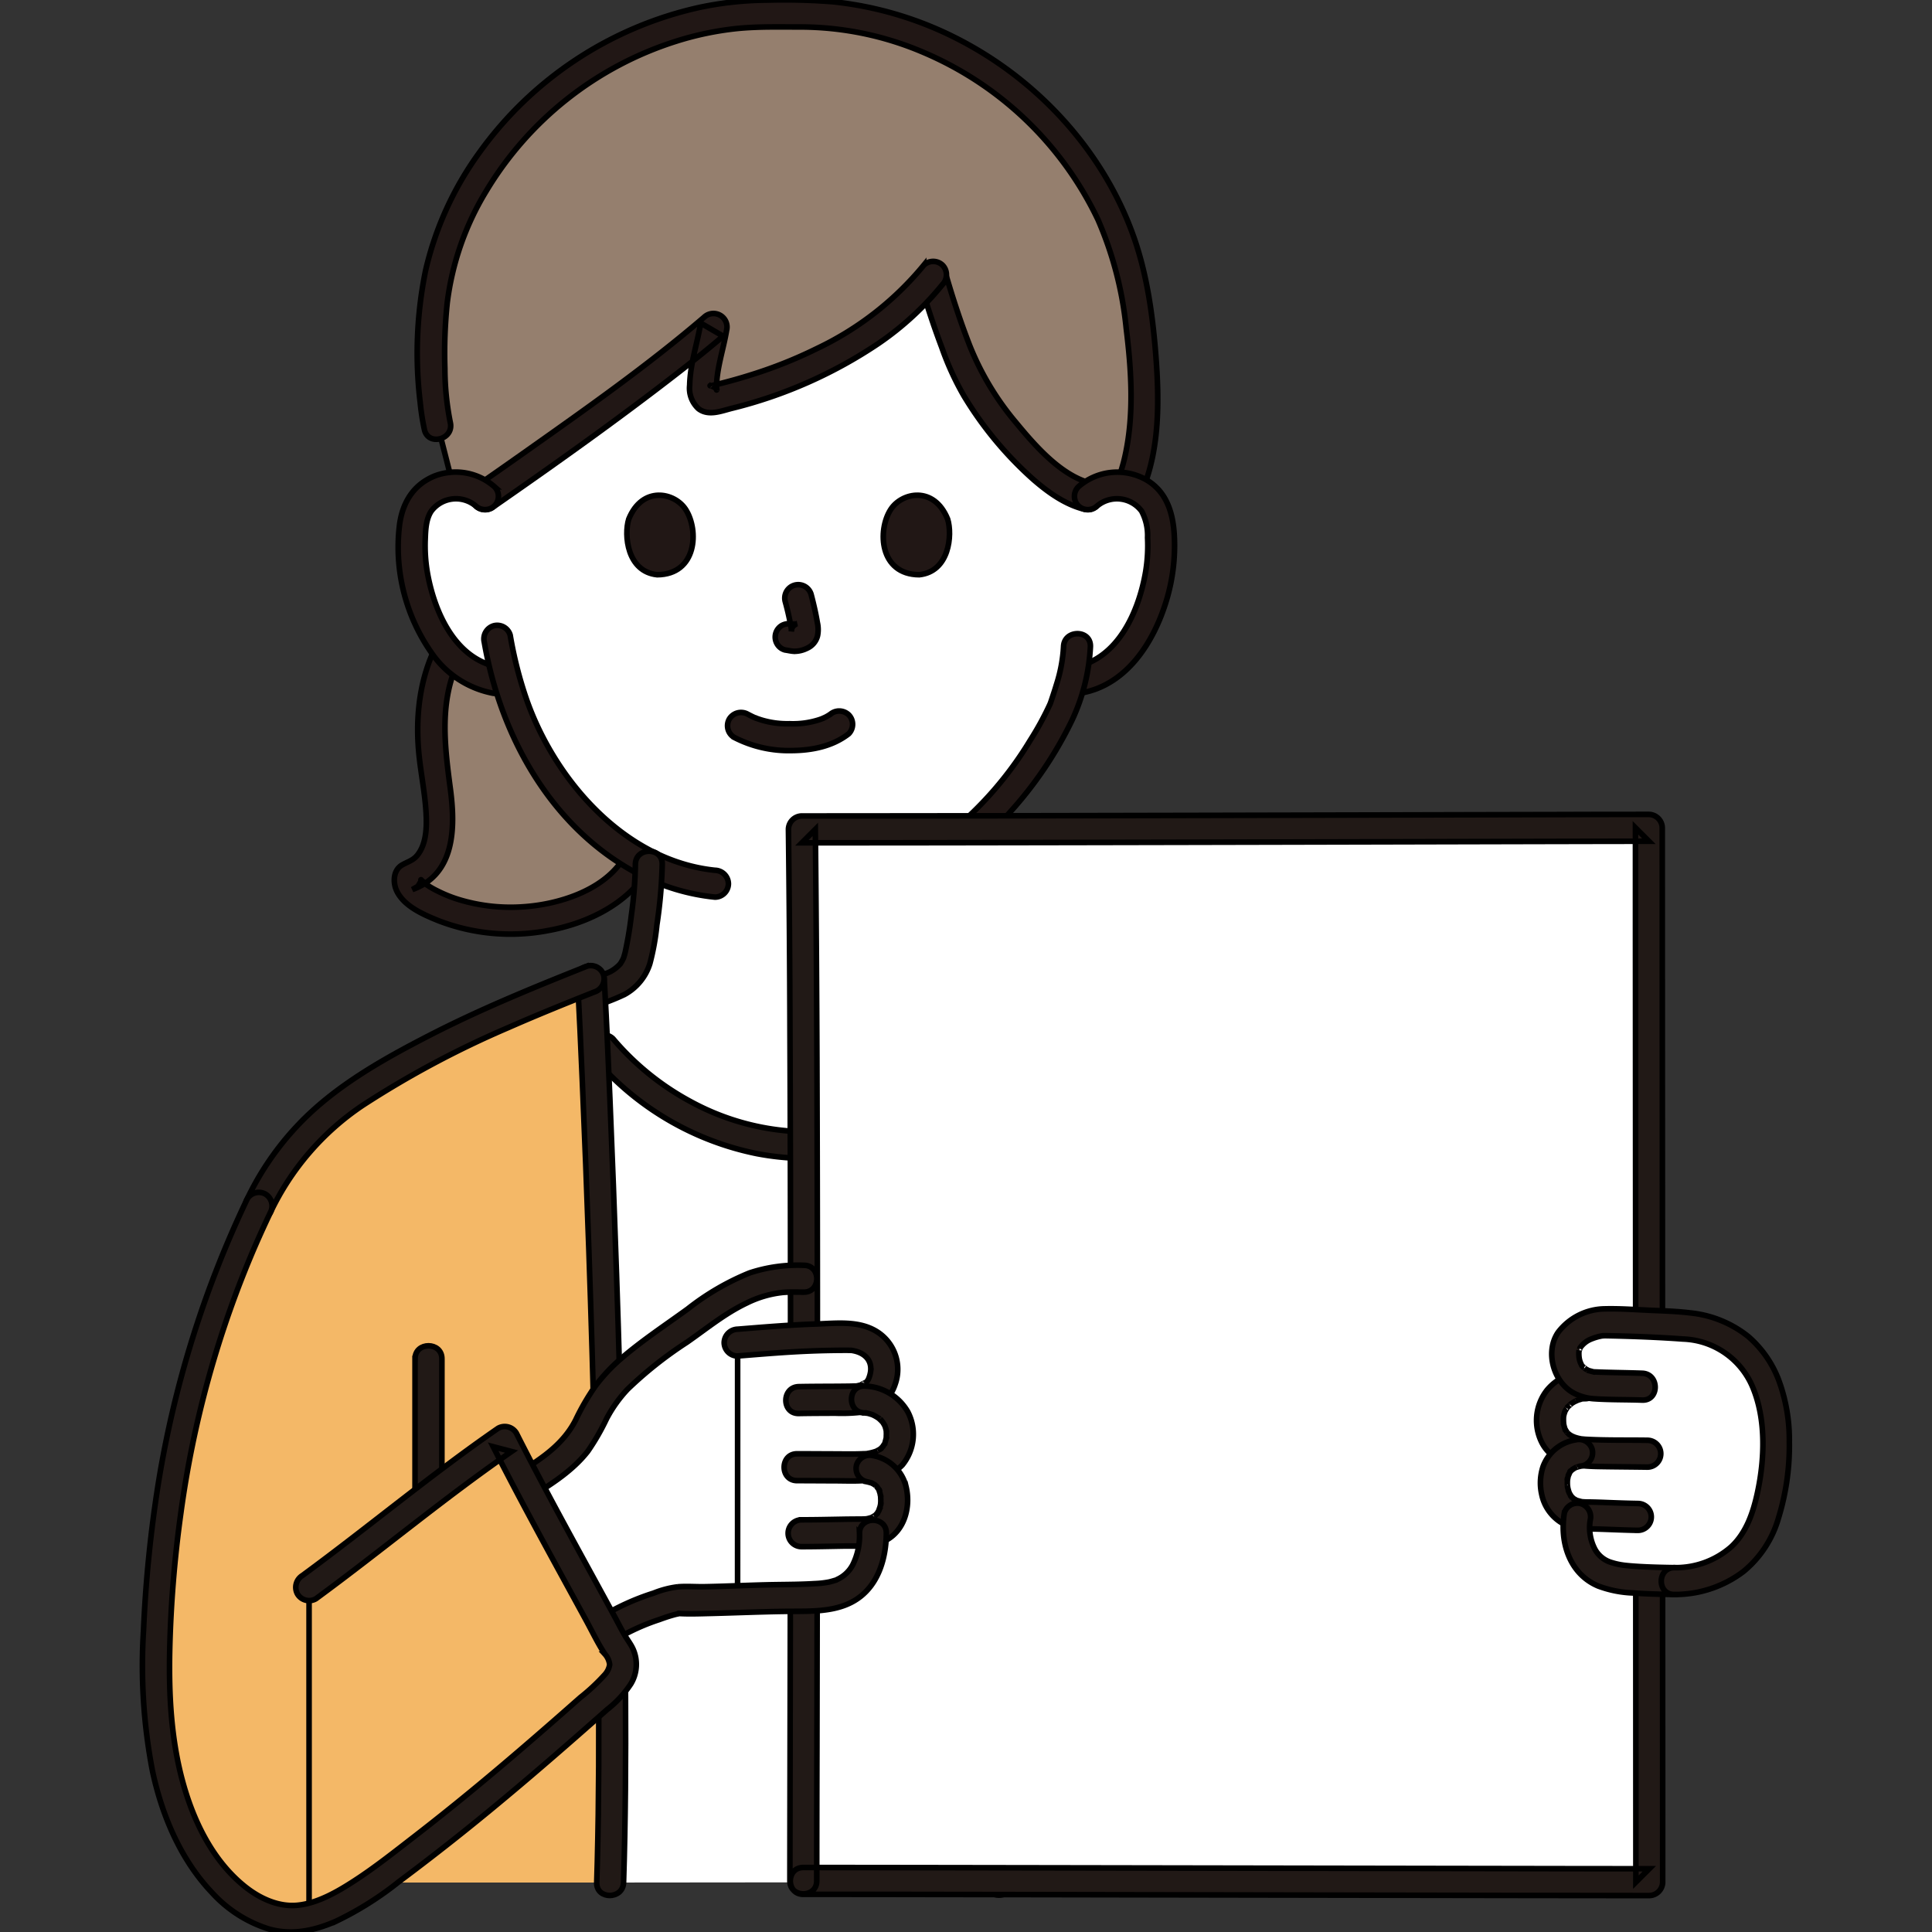 <!DOCTYPE svg PUBLIC "-//W3C//DTD SVG 1.1//EN" "http://www.w3.org/Graphics/SVG/1.1/DTD/svg11.dtd">
<!-- Uploaded to: SVG Repo, www.svgrepo.com, Transformed by: SVG Repo Mixer Tools -->
<svg width="800px" height="800px" viewBox="-25.51 0 345.45 345.45" xmlns="http://www.w3.org/2000/svg" fill="#000000" stroke="#000000">
<rect x="-25.51" y="0" width="345.45" height="345.45" fill="#333333" stroke="none"/>
<g id="SVGRepo_bgCarrier" stroke-width="0"/>
<g id="SVGRepo_tracerCarrier" stroke-linecap="round" stroke-linejoin="round"/>
<g id="SVGRepo_iconCarrier">
<defs>
<style>.a{fill:#ffffff;}.b{fill:#957f6e;}.c{fill:#211715;}.d{fill:#f4b867;}.e{fill:#211916;}</style>
</defs>
<path class="a" d="M169,88.744a8.03,8.03,0,0,1,6.425-1.88,7.585,7.585,0,0,1,5.452,3.625,10.714,10.714,0,0,1,1.122,4.313,32.129,32.129,0,0,1-3.275,17.029,20.412,20.412,0,0,1-5.28,6.929,13.53,13.53,0,0,1-6.3,2.838s-.389.06-1.081.182c-.516,1.927-1.094,3.549-1.378,4.412-1.81,4.912-11.831,21.756-24.509,28.228a79.018,79.018,0,0,0,1.229,12.52c.7,3.994.481,7.564,6.034,9.569.367.133,10.753,4.5,11.314,4.733,0,0,6.556,41.222-41.444,41.222s-40.444-43.555-40.444-43.555c1.069-.365,6.009-2.267,6.377-2.4,5.553-2,5.333-5.575,6.033-9.569A79.25,79.25,0,0,0,90.5,154.531a47.321,47.321,0,0,1-14.961-12.294,54.622,54.622,0,0,1-10.413-20.326l-2.052-.313a13.531,13.531,0,0,1-6.3-2.838,20.412,20.412,0,0,1-5.28-6.929A32.129,32.129,0,0,1,48.227,94.8a10.7,10.7,0,0,1,1.122-4.313A7.585,7.585,0,0,1,54.8,86.864a8.03,8.03,0,0,1,6.425,1.88S53.012,36.39,113.456,36.39,169,88.744,169,88.744Z"/>
<path class="b" d="M70.969,164.221c7.535-1.146,13.934-4.792,16.774-9.052l.987-1.584a48.965,48.965,0,0,1-13.188-11.348,54.622,54.622,0,0,1-10.413-20.326l-2.052-.313a13.531,13.531,0,0,1-6.3-2.838,16.647,16.647,0,0,1-2.187-2.149,26.753,26.753,0,0,0-2.707,8.946,43.777,43.777,0,0,0-.3,5.964q.011.607.044,1.218c.237,4.349,1.253,8.78,1.468,13.112.218,4.72-1.011,9.367-5.513,10.9-.178.06-.214.636-.209.783a2.051,2.051,0,0,0,.362,1.009,6.964,6.964,0,0,0,2.308,2.023C55.067,163.64,62.792,165.465,70.969,164.221Z"/>
<path class="b" d="M177.468,53.3c-.2-1.184-.411-2.281-.613-3.267C171.271,22.654,143.691.917,114.767,2.506,85.844.917,58.263,22.654,52.679,50.037c-1.513,7.386-1.332,20.022.044,25.918L55.492,86.8a7.971,7.971,0,0,1,5.734,1.943c11.431-7.929,30.821-21.7,40.861-30.338-.826,5.125-3.76,13.842-.064,12.946,15.434-3.574,30.226-10.781,39.17-22.025,1.885,6.639,5,15.608,7.289,19.527C151.721,74.4,161.106,86.879,169,88.744a8.03,8.03,0,0,1,6.425-1.88,7.692,7.692,0,0,1,1,.219C180.441,77.774,179.087,62.742,177.468,53.3Z"/>
<path class="c" d="M55.006,75.551a49.555,49.555,0,0,1-.969-9.647,86.538,86.538,0,0,1,.422-11.775A50.267,50.267,0,0,1,61.4,34.208,61.1,61.1,0,0,1,95.391,7.371a55.018,55.018,0,0,1,10.9-2.274c3.776-.375,7.585-.268,11.372-.273a56.05,56.05,0,0,1,21.757,4.462,60.957,60.957,0,0,1,31.41,30.033,64.565,64.565,0,0,1,5.034,19.406c.919,7.419,1.426,15.283-.176,22.644a28.75,28.75,0,0,1-1.544,4.984,2.415,2.415,0,0,0,1.676,2.953,2.461,2.461,0,0,0,2.952-1.677c3.048-7.3,3-15.861,2.421-23.618-.547-7.275-1.553-14.783-3.994-21.687-5.3-14.992-16.687-27.556-30.694-34.958A63.259,63.259,0,0,0,123.419.315,111.126,111.126,0,0,0,111.507.024a59.8,59.8,0,0,0-12.04,1.32A65.982,65.982,0,0,0,60.239,27.231a58.188,58.188,0,0,0-9.654,21.14,73.617,73.617,0,0,0-.964,23.574,42.116,42.116,0,0,0,.757,4.882c.684,3.011,5.313,1.737,4.628-1.276Z"/>
<path class="c" d="M139.107,50.771c1.118,3.822,2.359,7.612,3.77,11.336a51,51,0,0,0,3.979,8.7,64.718,64.718,0,0,0,12.3,14.84c2.673,2.332,5.712,4.534,9.206,5.409,3,.749,4.276-3.878,1.276-4.629-5.359-1.341-9.964-6.6-13.458-10.836a50.272,50.272,0,0,1-8.32-13.852c-1.563-4.014-2.91-8.114-4.119-12.247-.865-2.959-5.5-1.7-4.629,1.276Z"/>
<path class="c" d="M139.651,47.434A55.5,55.5,0,0,1,120.64,62.282a80.964,80.964,0,0,1-11.7,4.692q-3.142,1-6.349,1.777c-.263.064-.541.116-.8.193-.393.116-.45-.081-.128.067-.145-.067-.325-.195.177.049a2.232,2.232,0,0,1,.6.352.628.628,0,0,1,.23.335c0-.069-.045-.458-.047-.133,0,.365-.01-.229-.01-.3-.024-3.308,1.225-6.827,1.8-10.271a2.422,2.422,0,0,0-4.011-2.335C90.314,65.354,79.371,73.039,68.543,80.7q-4.251,3.006-8.528,5.974a2.462,2.462,0,0,0-.861,3.284,2.421,2.421,0,0,0,3.283.861c11.3-7.843,22.532-15.823,33.4-24.268,2.694-2.094,5.361-4.224,7.951-6.446l-4.011-2.335c-.611,3.673-1.891,7.34-1.969,11.085a4.968,4.968,0,0,0,1.576,4.229c1.752,1.337,3.98.439,5.883-.055A82.029,82.029,0,0,0,131.58,61.4a53.671,53.671,0,0,0,11.465-10.571,2.475,2.475,0,0,0,0-3.394,2.417,2.417,0,0,0-3.394,0Z"/>
<path class="c" d="M52.515,115.4c-3.1,6.137-3.809,13.16-3.065,19.933.4,3.622,1.15,7.222,1.261,10.872.068,2.245-.122,4.884-1.595,6.71-.775.96-1.729,1.163-2.74,1.754-1.644.961-1.661,3.249-.887,4.764,1.363,2.668,4.739,4.112,7.376,5.181a35.74,35.74,0,0,0,19.6,1.778c6.576-1.182,13.479-4.356,17.349-10.009,1.75-2.556-2.408-4.959-4.144-2.423-3.661,5.347-11.313,7.731-17.463,8.167a31.823,31.823,0,0,1-11.188-1.136,24.2,24.2,0,0,1-4.274-1.665,15.577,15.577,0,0,1-2.138-1.251c-.231-.17-.47-.492-.706-.625-.3-.17-.023-.268-.115.057l-.617,1.059.11-.128-1.059.618c7.672-2.774,7.7-11.145,6.8-17.973-1.04-7.83-2.064-15.921,1.638-23.26,1.388-2.751-2.751-5.184-4.144-2.423Z"/>
<path class="c" d="M170.692,90.441a5.518,5.518,0,0,1,7.923.949,9.224,9.224,0,0,1,1.066,4.754,28.7,28.7,0,0,1-.341,6.065c-1.211,7.083-4.944,15.719-12.835,17.075a2.419,2.419,0,0,0-1.676,2.952,2.455,2.455,0,0,0,2.952,1.676c8.171-1.4,13.02-9.12,15.256-16.488a33.914,33.914,0,0,0,1.407-11.951c-.256-3.959-1.454-7.683-5.1-9.744A10.537,10.537,0,0,0,167.3,87.047a2.421,2.421,0,0,0,0,3.394,2.448,2.448,0,0,0,3.394,0Z"/>
<path class="c" d="M164.661,115.62a26.975,26.975,0,0,1-1.276,6.8c-.255.858-.537,1.707-.821,2.555-.077.229-.151.46-.235.687-.066.179-.365.846-.056.156a53.835,53.835,0,0,1-3.583,6.565,63.959,63.959,0,0,1-14.278,16.468,27.2,27.2,0,0,1-10.587,5.358c-3.009.692-1.736,5.321,1.276,4.629,8.045-1.85,14.78-7.653,20.082-13.725a69.309,69.309,0,0,0,11.052-16.461,35.143,35.143,0,0,0,3.226-13.032c.1-3.09-4.7-3.086-4.8,0Z"/>
<path class="c" d="M62.923,87.047a10.5,10.5,0,0,0-10.613-1.98c-3.931,1.551-5.9,4.858-6.4,8.928a32.942,32.942,0,0,0,5.766,22.774,17.219,17.219,0,0,0,10.759,7.143,2.471,2.471,0,0,0,2.953-1.676,2.42,2.42,0,0,0-1.677-2.952c-7.889-1.355-11.623-9.993-12.834-17.075a28.624,28.624,0,0,1-.35-5.841c.06-1.651.133-3.553,1.075-4.978a5.514,5.514,0,0,1,7.923-.949,2.461,2.461,0,0,0,3.394,0,2.421,2.421,0,0,0,0-3.394Z"/>
<path class="c" d="M61.086,114.844c2.923,16.865,12.063,33.37,27.689,41.509a37.5,37.5,0,0,0,13.559,4.056,2.415,2.415,0,0,0,2.4-2.4,2.454,2.454,0,0,0-2.4-2.4c-16.111-1.67-28.665-16.118-33.725-30.634a71.893,71.893,0,0,1-2.894-11.407,2.42,2.42,0,0,0-2.952-1.676,2.455,2.455,0,0,0-1.677,2.952Z"/>
<path class="d" d="M153.035,336.537c-1.595-48.962,2.555-142.6,3.612-160.69,15.034,5.962,25.738,12.126,39.21,20.952l-1.894,57.6c0,11.466-2.782,22.223-4.229,33.866-.289,13.157,1.184,27.88,1.184,48.43"/>
<path class="a" d="M83.588,336.606c1.373-42.895-1.511-120.8-2.943-151.4a48.858,48.858,0,0,0,39.062,19.608c13.589-.183,27.269-6.8,36.372-17.773-1.506,31.405-4.423,107.157-3.044,149.5"/>
<path class="e" d="M80.708,189.126a51.733,51.733,0,0,0,29.147,17.158,49.183,49.183,0,0,0,32.858-5.236,52.073,52.073,0,0,0,15.059-12.322,2.467,2.467,0,0,0,0-3.394,2.418,2.418,0,0,0-3.394,0,47.769,47.769,0,0,1-26.5,16.157,44.041,44.041,0,0,1-29.765-4.443A47.981,47.981,0,0,1,84.1,185.732a2.42,2.42,0,0,0-3.394,0,2.449,2.449,0,0,0,0,3.394Z"/>
<path class="e" d="M88.1,154.526a74.421,74.421,0,0,1-.72,9.131,67.439,67.439,0,0,1-1.115,6.658c-.077.311-.255.907-.293,1a7.819,7.819,0,0,1-.57,1.02,6.508,6.508,0,0,1-1.849,1.434,34.847,34.847,0,0,1-4.976,1.769,2.457,2.457,0,0,0-1.676,2.952,2.423,2.423,0,0,0,2.952,1.676,39.488,39.488,0,0,0,6.274-2.331,9.521,9.521,0,0,0,4.564-5.533,43.738,43.738,0,0,0,1.252-6.932,84.251,84.251,0,0,0,.957-10.848c.06-3.09-4.74-3.09-4.8,0Z"/>
<path class="d" d="M39.279,336.608c-2.985,2.645-6.156,5.386-10.055,6.226-7.074,1.522-13.891-3.734-18.024-9.673-9.429-13.55-9.45-31.714-8.262-48.178,1.8-24.963,7.07-46.8,17.827-69.394A49.417,49.417,0,0,1,38.5,195.321c13.358-8.752,26.792-14.359,41.627-20.269,1.014,17.171,5.036,112.373,3.462,161.554"/>
<path class="e" d="M77.726,175.052c.354,6,.612,12.011.872,18.018q.657,15.144,1.176,30.294.645,18.612,1.1,37.231.46,19.149.632,38.3c.084,11.338.075,22.68-.213,34.016q-.047,1.846-.105,3.692c-.1,3.09,4.7,3.086,4.8,0,.35-11.025.4-22.059.346-33.088-.057-12.69-.263-25.38-.547-38.067q-.422-18.849-1.063-37.692-.528-15.724-1.187-31.446c-.28-6.622-.565-13.244-.931-19.861q-.039-.7-.08-1.4c-.18-3.07-4.982-3.09-4.8,0Z"/>
<path class="e" d="M79.488,172.738c-9.553,3.807-19.1,7.7-28.247,12.41-8.39,4.321-16.968,9.13-23.508,16.054a51.284,51.284,0,0,0-9.04,13.176,2.466,2.466,0,0,0,.861,3.283,2.421,2.421,0,0,0,3.284-.861A47.559,47.559,0,0,1,39.4,197.6a171.081,171.081,0,0,1,25.972-13.859c5.083-2.239,10.234-4.316,15.393-6.372a2.475,2.475,0,0,0,1.677-2.953,2.418,2.418,0,0,0-2.953-1.676Z"/>
<path class="e" d="M137.775,154.526a98.2,98.2,0,0,0,1.41,13.62c.437,2.735.8,5.393,2.679,7.576,1.694,1.97,4.137,2.787,6.48,3.7,1.879.73,3.766,1.445,5.634,2.206a2.417,2.417,0,0,0,2.952-1.677A2.459,2.459,0,0,0,155.254,177c-1.651-.672-3.319-1.305-4.98-1.951s-3.614-1.151-4.835-2.511c-1.171-1.3-1.322-3.825-1.672-5.947a84.267,84.267,0,0,1-1.192-12.061c-.061-3.085-4.861-3.095-4.8,0Z"/>
<path class="e" d="M48.7,242.953,48.7,267.411c0,3.088,4.8,3.093,4.8,0l.006-24.458c0-3.089-4.8-3.094-4.8,0Z"/>
<path class="e" d="M155.435,336.537c-.355-10.968-.4-21.946-.343-32.918.064-12.592.281-25.183.578-37.771q.437-18.544,1.1-37.083.549-15.691,1.232-31.376c.294-6.705.6-13.41.968-20.112q.039-.715.081-1.43l-3.038,2.314c13.676,5.441,26.343,12.664,38.637,20.71,2.592,1.7,5-2.458,2.422-4.145-6.263-4.1-12.612-8.079-19.2-11.646a192.569,192.569,0,0,0-20.586-9.547c-1.544-.615-2.957.918-3.038,2.314-.357,6.117-.634,12.238-.908,18.359q-.678,15.14-1.22,30.283-.663,18.323-1.134,36.651c-.32,12.663-.563,25.329-.664,38-.089,11.267-.083,22.539.209,33.8q.047,1.8.1,3.6c.1,3.081,4.9,3.1,4.8,0Z"/>
<path class="a" d="M127.433,239.154a6.9,6.9,0,0,0-1.218-.115q-1.16,0-2.222.013v-6.179c0-4-5.768-4.234-5.768-4.234h-2.47c-6.04,0-12.03,3.63-15.72,6.46-2.86,2.18-5.76,4-8.62,6.19-3.31,2.53-6.7,5.13-9.01,8.61a62.372,62.372,0,0,0-3.34,6.05c-1.98,3.89-6.52,6.94-10.312,9.27,4.6,8.74,9.416,17.373,14.155,26.137,1.943-1.36,10.858-5.3,13.247-5.247,5.27.12,8.28-.18,16.06-.34,3.73-.07,8.61-.04,11.12-.57,3.722-.794,7.351-3.914,7.227-11.423,3.414-.912,3.82-4.17,3.82-5.459,0-2.066-.638-5.016-4.42-5.722l-1.328-.248.1,0c1.834-.066,6.648-.521,6.648-5.985,0-4.285-4.121-6.124-6.328-6.124h-1.8c1.568-.034,5.382-.7,5.33-5.841C132.554,241.3,129.84,239.594,127.433,239.154Z"/>
<path class="a" d="M118.118,336.316c25.193,0,129.025.221,151.264.221,0-31.365-.074-158.664-.074-188.517-14.044,0-105.194.278-151.447.278C118.511,201.283,118.118,309.968,118.118,336.316Z"/>
<path class="e" d="M118.118,338.716q11.262,0,22.524.022,16.67.022,33.339.053l37.172.064q16.773.029,33.546.055,11.469.016,22.937.026h1.746a2.435,2.435,0,0,0,2.4-2.4q0-13.932-.007-27.863-.007-20.65-.018-41.3l-.021-45.83q-.01-20.937-.019-41.874-.006-14.657-.009-29.312V148.02a2.435,2.435,0,0,0-2.4-2.4q-8.089,0-16.18.028-14.124.03-28.25.066-17.478.042-34.957.08-18.211.04-36.425.07-16.065.025-32.13.034h-3.5a2.432,2.432,0,0,0-2.4,2.4q.222,18.189.272,36.38.093,21.477.1,42.955.016,21.682-.012,43.366-.021,18.805-.059,37.611-.024,12.812-.041,25.623,0,1.041,0,2.083c0,3.089,4.8,3.094,4.8,0q0-11.911.035-23.823.033-18.246.06-36.492.027-21.5.021-42.995-.009-21.667-.081-43.334-.069-18.691-.246-37.381-.021-2-.046-3.993l-2.4,2.4q15.692,0,31.384-.027,18.019-.027,36.04-.067,17.711-.037,35.421-.08,14.757-.034,29.515-.07,8.953-.021,17.908-.034h1.179l-2.4-2.4q0,13.575.007,27.151l.018,40.932.021,45.81q.011,21.1.019,42.2.006,14.989.009,29.98v2.445l2.4-2.4q-10.566,0-21.133-.022-16.311-.024-32.622-.053L178.5,334q-17.089-.029-34.18-.055-12.122-.018-24.245-.027h-1.954C115.03,333.916,115.025,338.716,118.118,338.716Z"/>
<path class="a" d="M106.379,256.618c0-9.267,0-16.561,0-16.561,7.642-.61,12.169-1.018,19.835-1.018,2.595,0,6.334,1.723,6.371,5.355.052,5.145-3.762,5.807-5.33,5.841h1.8c2.207,0,6.328,1.839,6.328,6.124,0,5.464-4.814,5.919-6.648,5.985l-.1,0,1.327.248c3.782.706,4.42,3.656,4.42,5.722,0,1.289-.406,4.547-3.82,5.459.125,7.508-3.505,10.629-7.227,11.423-2.51.53-7.39.5-11.12.57-2.306.047-4.193.107-5.843.164C106.376,278.015,106.378,266.251,106.379,256.618Z"/>
<path class="e" d="M69.966,267.291c3.492-2.154,7.051-4.507,9.608-7.77a40.8,40.8,0,0,0,3.37-5.84,23.869,23.869,0,0,1,3.785-5.3,71,71,0,0,1,10.6-8.39c3.514-2.447,6.813-5.177,10.707-7.021a18.994,18.994,0,0,1,6.456-1.878c1.238-.1,2.492-.051,3.733-.051,3.088,0,3.093-4.8,0-4.8a27.539,27.539,0,0,0-9.714,1.365,45.457,45.457,0,0,0-11.055,6.438c-3.926,2.851-7.975,5.518-11.675,8.671a31.077,31.077,0,0,0-4.724,4.956,41.843,41.843,0,0,0-3.646,6.247c-2.157,4.225-5.919,6.794-9.868,9.23-2.624,1.619-.216,5.773,2.423,4.145Z"/>
<path class="e" d="M106.38,242.457c3.5-.279,6.99-.577,10.492-.771q2.513-.138,5.028-.2,1.326-.031,2.653-.042c.473,0,.947-.011,1.42-.006.1,0,.909.029.621,0,2.1.248,3.82,1.458,3.574,3.741a5.039,5.039,0,0,1-.335,1.261,1.736,1.736,0,0,1-.742.9c.38-.3-.964.408-.383.2a8.249,8.249,0,0,1-1.146.3c-.063.013.444,0-.048-.009-.29,0-.584.017-.875.022-1.006.018-2.012.025-3.017.031-2.1.012-4.2.013-6.3.055-3.084.062-3.095,4.862,0,4.8,2.172-.044,4.345-.043,6.517-.056a30.864,30.864,0,0,0,4.912-.2,7.3,7.3,0,0,0,5.788-4.947,7.95,7.95,0,0,0-3.336-9.481c-3.2-1.954-7.192-1.435-10.765-1.318-4.7.153-9.379.554-14.062.928a2.461,2.461,0,0,0-2.4,2.4,2.419,2.419,0,0,0,2.4,2.4Z"/>
<path class="e" d="M129.057,252.635c.207,0,.763.125.091-.028.214.049.431.077.643.132s.394.117.591.18c.075.024.44.17.142.046-.323-.135.168.085.229.117a7.126,7.126,0,0,1,.677.392c.111.073.221.149.327.228-.029-.022-.292-.242-.092-.06s.4.374.585.574-.02-.05-.046-.082a4.688,4.688,0,0,1,.351.531c.073.125.139.253.2.382-.02-.04-.123-.326-.029-.062a5.647,5.647,0,0,1,.241.894c.07.391-.011-.322,0,.094,0,.129.012.257.013.386,0,.177-.014.353-.016.53,0,.671.105-.283-.035.325-.058.251-.119.5-.195.743-.166.536.091-.052-.114.256-.1.153-.483.68-.138.279-.173.2-.364.372-.547.562-.225.235.359-.235.088-.062-.094.06-.183.126-.278.185-.162.1-.339.179-.5.278-.343.21.058-.017.132-.045-.1.037-.2.079-.3.112-.221.072-.441.142-.666.2-.167.042-.336.08-.5.113-.092.018-.189.029-.28.05-.425.1.24-.052.234-.028a4.625,4.625,0,0,1-.936.079c-1.783.087-3.578.039-5.362.034-2.183-.006-4.366-.025-6.55-.026-3.088,0-3.093,4.8,0,4.8,2.221,0,4.441.021,6.662.027,1.925,0,3.888.1,5.808-.074a9.285,9.285,0,0,0,6.336-2.743,8.671,8.671,0,0,0,.98-9.523,9.2,9.2,0,0,0-7.747-4.6c-3.09-.052-3.09,4.748,0,4.8Z"/>
<path class="e" d="M129.324,264.909a8.371,8.371,0,0,1,.843.21c.11.035.22.072.328.113-.041-.015-.307-.149-.073-.023.211.113.412.232.615.36-.373-.234.023.027.163.168.156.158.359.583.133.129.076.152.187.29.268.44.039.073.07.157.114.227.166.263-.094-.413-.049-.11a5.611,5.611,0,0,0,.17.55c.046.18.06.377.117.552.08.247-.029-.239-.03-.248,0,.077.019.153.024.23.019.309.04.617.034.927,0,.2-.029.4-.037.6-.014.359.132-.668.018-.148-.03.136-.051.274-.084.41-.063.268-.193.534-.245.8-.046.237.076-.274.112-.259,0,0-.1.22-.121.25-.081.145-.167.288-.249.432-.27.473.26-.228-.021.047-.109.106-.21.224-.317.333-.074.075-.163.134-.237.209.022-.022.382-.236.16-.131a5.713,5.713,0,0,0-.514.307c-.113.07-.4.138.075-.018-.091.03-.179.07-.271.1-.195.055-.388.111-.585.16-.066.016-.5.1-.217.051.271-.043-.108.01-.136.012-.294.019-.587.028-.882.029-1.079.006-2.159.011-3.238.031-2.461.044-4.92.1-7.381.1a2.4,2.4,0,0,0,0,4.8c2.5,0,4.991-.061,7.487-.105,2.607-.046,5.362.23,7.725-1.1,3.319-1.865,4.317-6.075,3.461-9.571a7.424,7.424,0,0,0-5.884-5.5,2.459,2.459,0,0,0-2.952,1.676,2.423,2.423,0,0,0,1.676,2.952Z"/>
<path class="e" d="M84.116,293.431a37.736,37.736,0,0,1,8.252-3.841c.748-.275,1.5-.537,2.27-.758.283-.082.568-.16.856-.226.156-.035.314-.062.47-.1.257-.059-.537-.023,0,0,1.776.1,3.582.03,5.36-.013,4.483-.108,8.962-.305,13.447-.37,3.994-.057,8.572.24,12.192-1.747,4.422-2.427,5.959-7.484,6.007-12.234.031-3.09-4.769-3.092-4.8,0a11.678,11.678,0,0,1-1.22,5.683,5.9,5.9,0,0,1-2.729,2.572c-.43.223-.056.071-.516.206-.334.1-.663.2-1,.274a16.765,16.765,0,0,1-2.532.282c-2.328.146-4.664.152-7,.187-4.243.064-8.48.291-12.722.366-1.584.028-3.21-.114-4.786.022a17.271,17.271,0,0,0-4.3,1.122,43.429,43.429,0,0,0-9.668,4.423c-2.537,1.731-.138,5.892,2.423,4.145Z"/>
<path class="d" d="M63.3,258.468c-11.392,7.978-21.6,16.587-33.547,25.329v58.915a36.059,36.059,0,0,0,11.213-5.656c15.4-11.2,27.782-21.915,41.4-33.979,1.809-1.6,3.783-3.605,3.516-6.007-.153-1.377-1.207-2.436-1.863-3.655-6.488-12.062-13.154-23.84-19.272-35.953Q64.02,257.963,63.3,258.468Z"/>
<path class="e" d="M18.693,214.378A187.319,187.319,0,0,0,2.826,265.069,230.184,230.184,0,0,0,.154,291.48,99.79,99.79,0,0,0,1.74,316.6c1.682,7.9,5,15.857,10.628,21.78a23.026,23.026,0,0,0,10.274,6.558c4.156,1.144,8.123.257,11.983-1.435a58.117,58.117,0,0,0,11.215-7.069q5.7-4.248,11.256-8.691c7.029-5.614,13.871-11.456,20.636-17.385q2.654-2.325,5.294-4.664a19.253,19.253,0,0,0,4.252-4.588,6.732,6.732,0,0,0,.376-6.31c-.4-.861-.995-1.606-1.47-2.425-.609-1.052-1.159-2.142-1.738-3.211-4.761-8.785-9.625-17.516-14.261-26.368q-1.707-3.256-3.367-6.538a2.413,2.413,0,0,0-3.283-.861c-12.018,8.3-23.22,17.7-34.994,26.335a2.472,2.472,0,0,0-.861,3.284,2.418,2.418,0,0,0,3.284.861c11.774-8.633,22.976-18.033,34.993-26.335l-3.283-.861c4.244,8.392,8.753,16.646,13.262,24.9q1.714,3.135,3.423,6.273c1.073,1.975,2.055,4.035,3.292,5.913a3.359,3.359,0,0,1,.848,1.874,3.421,3.421,0,0,1-.885,1.815,35.413,35.413,0,0,1-4.357,4.067c-6.478,5.721-13,11.393-19.679,16.881q-4.947,4.067-10.009,7.988c-3.462,2.672-6.925,5.435-10.592,7.823-3.012,1.962-6.611,4.087-10.264,4.454-3.459.346-6.833-1.248-9.472-3.371-5.842-4.7-9.274-11.929-11.171-19.038-2-7.509-2.4-15.333-2.238-23.071a212.34,212.34,0,0,1,1.975-24.5,182.252,182.252,0,0,1,13.3-47.9q1.313-3.012,2.726-5.979a2.467,2.467,0,0,0-.861-3.283,2.42,2.42,0,0,0-3.284.861Z"/>
<path class="a" d="M259.684,247.719c-1.533-.057-5.635-1.013-5.246-6.291.265-3.608,5.294-5.034,7-5,4.614.092,9.026.256,13.277.556,12.945.555,17.485,10.484,17.311,21.627-.078,4.985-.935,11.291-3.454,16.021-2.189,4.111-7.278,8.068-14.717,8.068-3.656-.057-8.424-.174-10.871-.733a7.656,7.656,0,0,1-5.954-4.946,11.633,11.633,0,0,1-.446-6.215c-3.8-.773-4.255-4.3-4.255-5.616,0-2.272.882-5.011,5.01-5.49-2.085-.22-5.774-1.18-5.7-6.006.067-4.267,4.125-6.036,6.283-6Z"/>
<path class="c" d="M105.759,131.845a21.228,21.228,0,0,0,10.223,2.361c3.637-.024,7.341-.728,10.258-3a2.413,2.413,0,0,0,0-3.394,2.462,2.462,0,0,0-3.394,0c.71-.553.095-.085-.087.031-.208.134-.423.257-.642.372-.151.079-.9.393-.305.165-.294.112-.586.226-.885.322a15.23,15.23,0,0,1-5.279.705,15.86,15.86,0,0,1-5.036-.678c-.324-.1-.64-.213-.959-.323-.1-.035-.2-.089-.31-.12.591.173.17.076.014,0-.4-.186-.788-.382-1.176-.586a2.452,2.452,0,0,0-3.283.861,2.425,2.425,0,0,0,.861,3.283Z"/>
<path class="c" d="M114.9,107.588a48.658,48.658,0,0,1,1.145,5.241l-.085-.638a3.18,3.18,0,0,1,.019.723l.086-.638a1.792,1.792,0,0,1-.079.325l.241-.573a1.282,1.282,0,0,1-.114.209l.375-.486a1.093,1.093,0,0,1-.171.169l.485-.375a3.356,3.356,0,0,1-.415.22l.574-.242a3.054,3.054,0,0,1-.7.2l.638-.086a2.831,2.831,0,0,1-.657,0l.638.086c-.247-.035-.49-.095-.738-.128a2.649,2.649,0,0,0-1.849.241,2.4,2.4,0,0,0-.861,3.284,2.3,2.3,0,0,0,1.434,1.1c.538.073,1.061.21,1.608.234a5.085,5.085,0,0,0,2.336-.551,3.305,3.305,0,0,0,1.853-2.189,5.6,5.6,0,0,0-.025-2.39c-.285-1.689-.675-3.362-1.109-5.018a2.4,2.4,0,0,0-4.629,1.276Z"/>
<path class="c" d="M86.91,92.824c-.875,2.844-.3,9.386,5.083,9.942,7.121-.042,7.5-7.952,5.1-11.671C95.133,88.05,89.362,86.784,86.91,92.824Z"/>
<path class="c" d="M143.935,92.824c.875,2.844.305,9.386-5.083,9.942-7.121-.042-7.5-7.952-5.1-11.671C135.712,88.05,141.483,86.784,143.935,92.824Z"/>
<path class="e" d="M257.923,245.291a9.065,9.065,0,0,0-6.8,3.246,8.78,8.78,0,0,0-.885,9.518c2.217,4.136,7.124,4.12,11.183,4.182,2.541.039,5.082.051,7.624.09a2.4,2.4,0,1,0,0-4.8c-3.675-.056-7.37.033-11.04-.174-.26-.015-.519-.049-.778-.065-.314-.019.622.119.02,0-.2-.041-.4-.078-.6-.127-.357-.088-.7-.214-1.042-.334.651.225.041,0-.118-.088-.11-.061-.68-.445-.414-.245.294.221-.177-.168-.247-.238-.166-.167-.413-.59-.165-.163-.12-.208-.245-.411-.362-.621.046.082.15.473.02.045-.049-.162-.105-.321-.148-.486-.036-.138-.063-.278-.093-.418-.08-.371.023.36-.006-.041-.021-.291-.037-.582-.031-.874,0-.164.011-.328.026-.491-.037.4,0,.024.017-.055.038-.145.067-.29.109-.434.017-.057.22-.6.1-.32s.069-.127.1-.186c.085-.147.177-.29.262-.437.215-.373.053-.078-.017.005.107-.125.215-.247.33-.364s.747-.622.315-.316a7.736,7.736,0,0,1,.709-.453c.172-.1.856-.374.32-.182.24-.086.477-.173.724-.24.108-.03.595-.212.692-.151.025.015-.649.018-.206.034.132,0,.267-.013.4-.013a2.4,2.4,0,0,0,0-4.8Z"/>
<path class="e" d="M256.212,257.456a7.42,7.42,0,0,0-5.814,4.767,9.3,9.3,0,0,0-.243,4.982,7.765,7.765,0,0,0,3.061,4.741c2.076,1.526,4.7,1.386,7.142,1.463,2.331.073,4.658.185,6.99.223a2.4,2.4,0,0,0,0-4.8c-1.88-.03-3.758-.1-5.636-.173q-1.255-.052-2.51-.081c-.537-.013-1.077,0-1.614-.04-.141-.01-.284-.022-.424-.039.1.012.469.1.044-.01-.239-.061-.475-.128-.714-.191-.41-.108.373.223-.129-.049-.162-.088-.318-.186-.479-.274-.353-.2.353.35-.046-.03-.138-.13-.269-.264-.4-.4-.384-.39.188.331,0,0-.077-.132-.167-.257-.242-.392a2.95,2.95,0,0,1-.2-.4c.018-.014.218.6.1.229-.025-.077-.057-.152-.083-.229a6.7,6.7,0,0,1-.21-.777,4.024,4.024,0,0,0-.074-.414c.09.265.057.62.031.166-.01-.182-.022-.362-.023-.544s0-.336.016-.5c0-.073.013-.146.016-.219.018-.491-.1.4-.02.124.061-.215.084-.443.145-.659.02-.073.047-.144.066-.217.1-.416.087.071-.052.075a4.532,4.532,0,0,0,.287-.547c.04-.065.095-.129.129-.2.117-.233-.336.337-.029.046.162-.153.317-.311.484-.46-.434.389.1-.036.261-.122.113-.061.229-.118.346-.171-.321.145-.1.051.1-.014a8.523,8.523,0,0,1,1.007-.241,2.412,2.412,0,0,0,1.676-2.952,2.463,2.463,0,0,0-2.952-1.676Z"/>
<path class="e" d="M254.2,270.531c-.84,5.178.892,10.872,6.032,13.05a19.684,19.684,0,0,0,6.24,1.244c2.457.189,4.923.236,7.386.275a2.4,2.4,0,0,0,0-4.8c-2.149-.034-4.3-.078-6.443-.21-.935-.058-1.872-.129-2.8-.249.508.066-.182-.032-.23-.04-.194-.033-.388-.068-.581-.109-.372-.079-.742-.174-1.106-.289a4.971,4.971,0,0,1-3-2.346,8.316,8.316,0,0,1-.867-5.25,2.474,2.474,0,0,0-1.676-2.952,2.419,2.419,0,0,0-2.953,1.676Z"/>
<path class="e" d="M273.855,285.1a20.208,20.208,0,0,0,12.379-4.116,19.2,19.2,0,0,0,6.275-9.61A43.807,43.807,0,0,0,294.43,257.8a30.878,30.878,0,0,0-1.69-10.447,19.333,19.333,0,0,0-5.677-8.4,19.816,19.816,0,0,0-10.346-4.2c-2.421-.3-4.889-.363-7.324-.473-2.637-.12-5.316-.316-7.955-.251a10.661,10.661,0,0,0-8.347,4.194c-2.348,3.436-.883,8.781,2.653,10.791a8.982,8.982,0,0,0,3.882,1.1c2.823.187,5.67.129,8.5.23,3.089.11,3.085-4.69,0-4.8-2.124-.076-4.25-.107-6.374-.163-.792-.02-1.582-.054-2.373-.086.068,0,.442.11-.028-.017-.226-.062-.453-.117-.678-.182a3.677,3.677,0,0,1-.356-.128c.031.013.365.173.123.041-.213-.117-.424-.228-.625-.363.358.24-.168-.155-.269-.256-.3-.295-.141-.053-.335-.457a3.682,3.682,0,0,1-.375-1.249,5.092,5.092,0,0,1,0-1.258c-.051.318.26-.615.122-.337a4.389,4.389,0,0,1,2.161-1.709,9.677,9.677,0,0,1,1.618-.482c.243-.051.75-.08.236-.052.321-.018.634-.016.956-.01,4.512.088,9.028.261,13.529.589a14.022,14.022,0,0,1,12.453,8.683c2.365,5.706,2.123,12.745.82,18.785-.776,3.6-2,7.18-4.686,9.681a15,15,0,0,1-10.192,3.724c-3.087.032-3.1,4.832,0,4.8Z"/>
</g>
</svg>